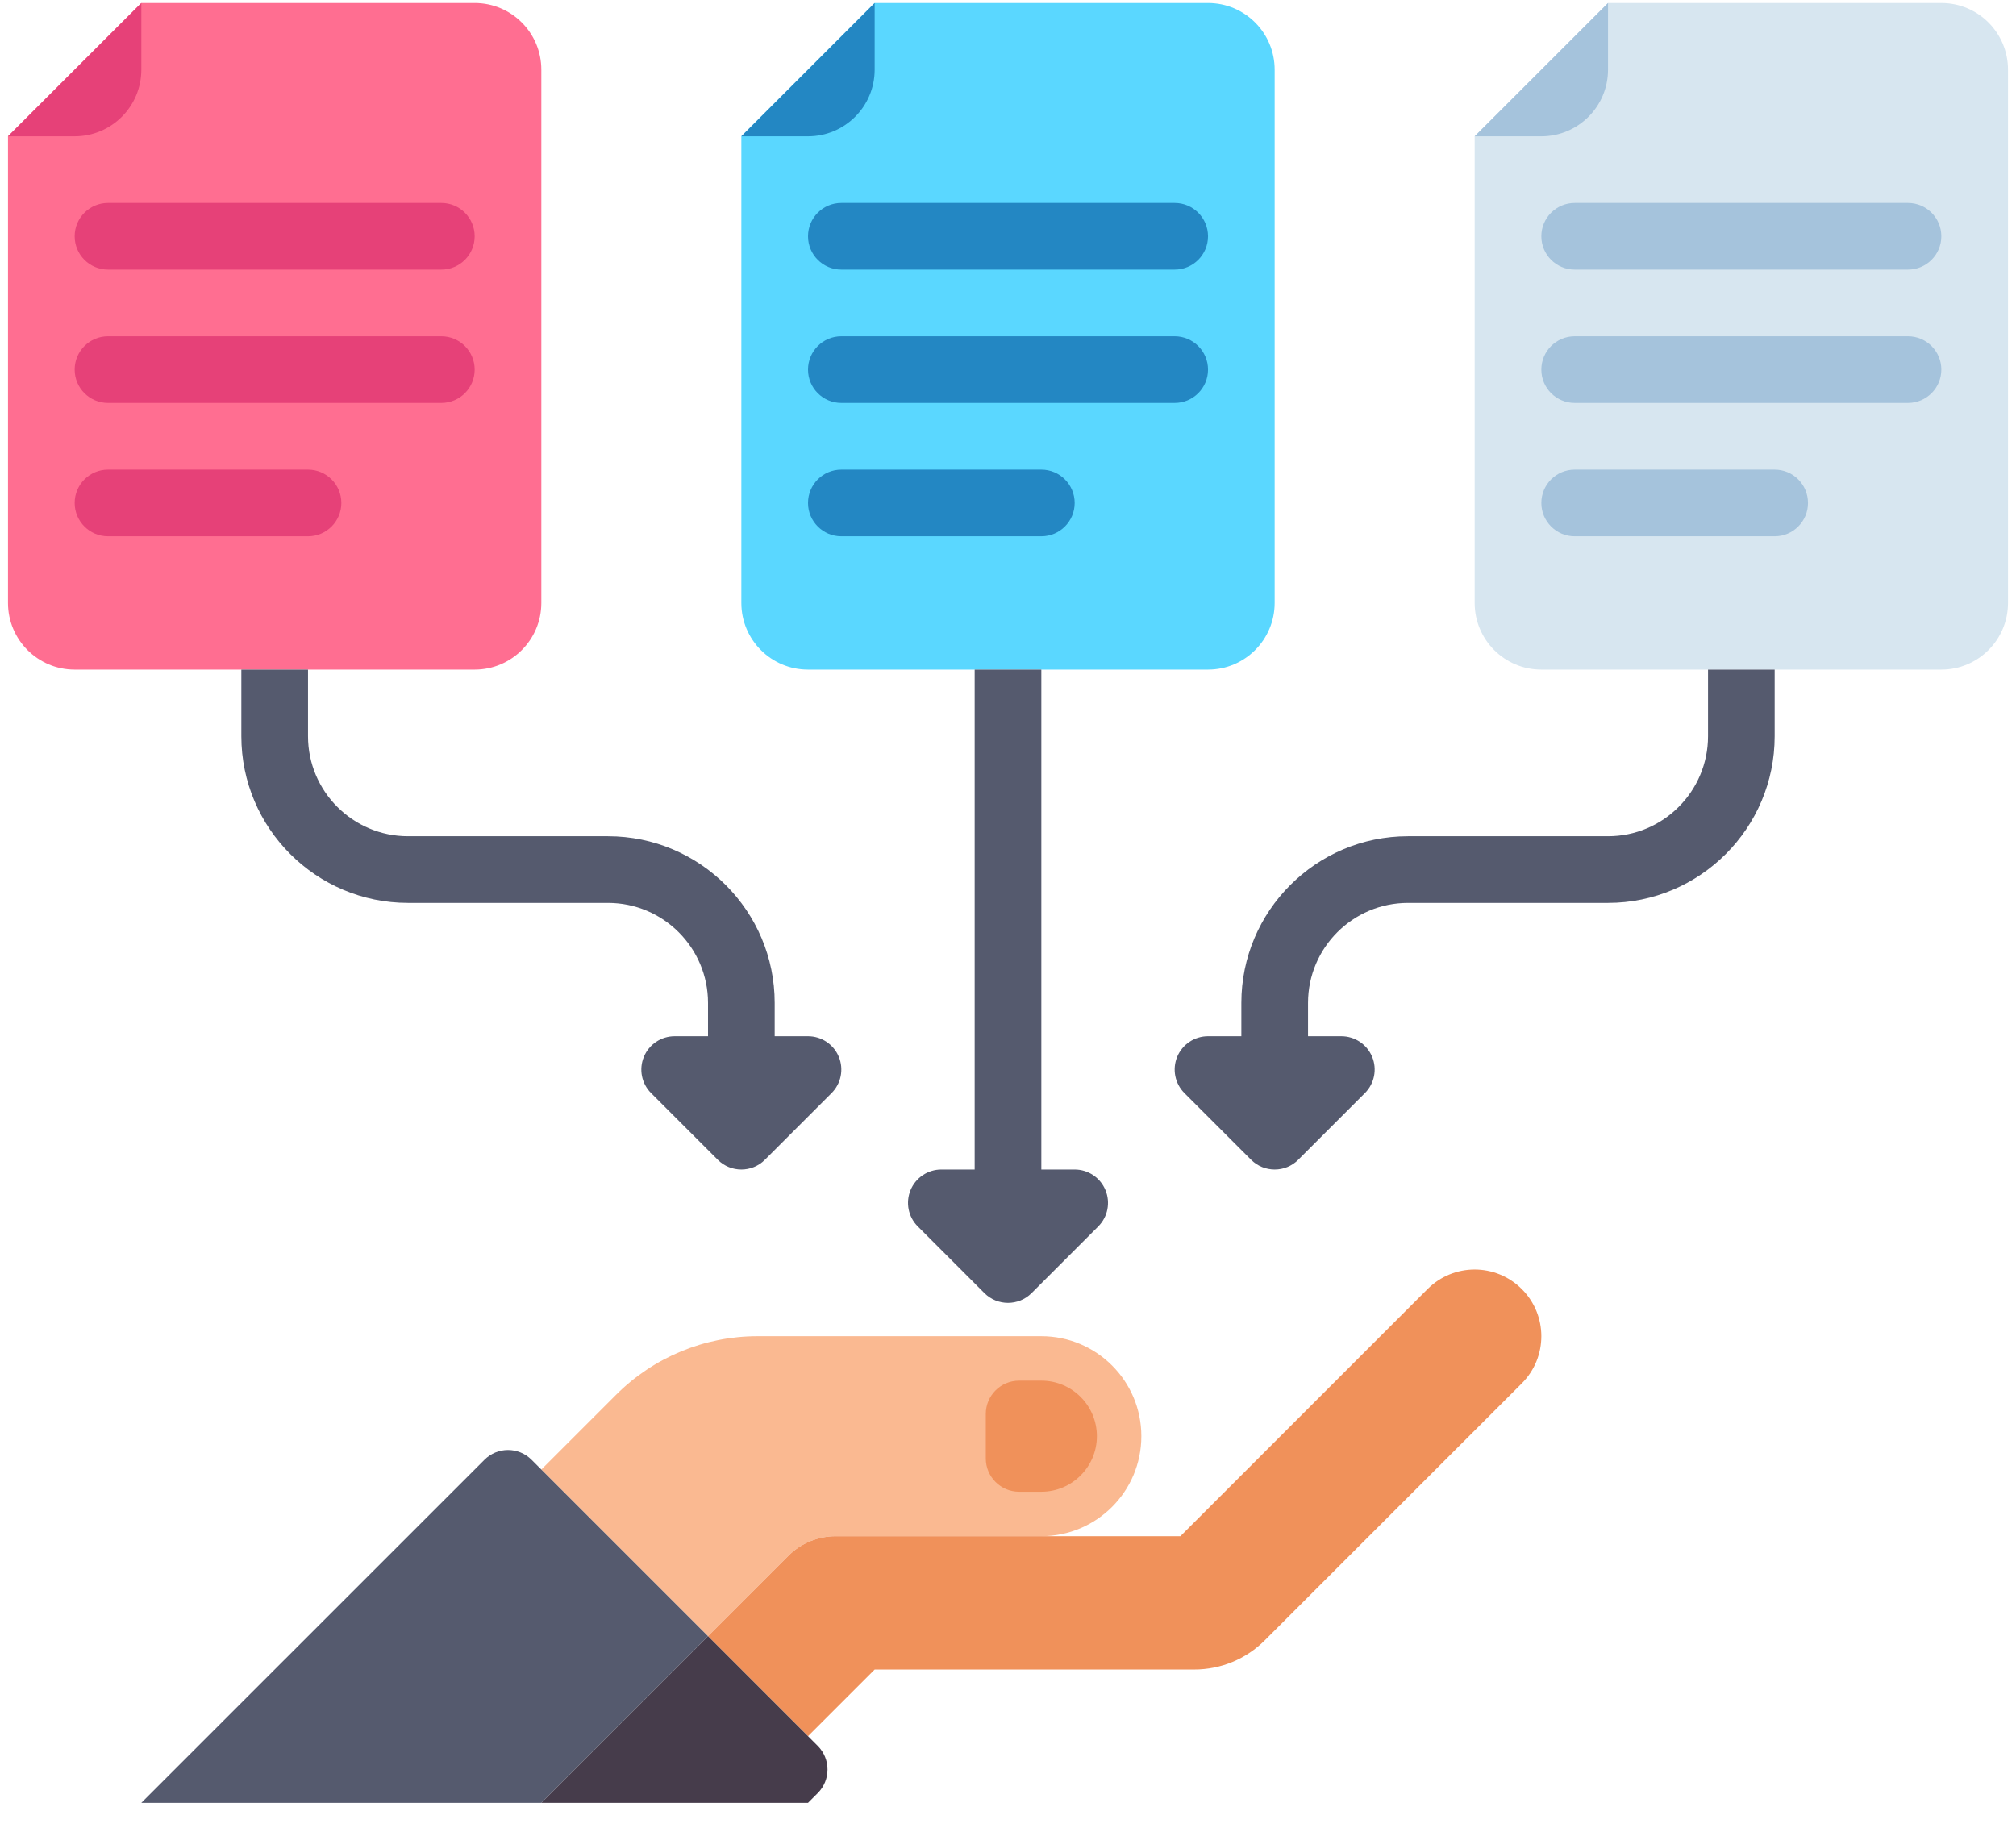 <svg width="56" height="51" viewBox="0 0 56 51" fill="none" xmlns="http://www.w3.org/2000/svg">
<path d="M28.926 37.12H21.042C19.569 37.12 18.155 37.706 17.114 38.747L15.037 40.824L19.667 45.454L21.902 43.218C22.25 42.871 22.72 42.676 23.212 42.676H28.926C30.46 42.676 31.704 41.432 31.704 39.898C31.704 38.364 30.46 37.12 28.926 37.12Z" fill="#FAB991"/>
<path d="M42.272 35.811C41.549 35.087 40.377 35.087 39.654 35.811L32.789 42.676H23.212C22.721 42.676 22.25 42.871 21.902 43.218L19.667 45.454L22.445 48.231L24.296 46.38H33.172C33.914 46.38 34.612 46.09 35.136 45.566L42.273 38.43C42.996 37.706 42.996 36.534 42.272 35.811Z" fill="#F0915A"/>
<path d="M28.926 41.441H28.309C27.797 41.441 27.383 41.026 27.383 40.515V39.281C27.383 38.769 27.797 38.355 28.309 38.355H28.926C29.778 38.355 30.469 39.046 30.469 39.898C30.469 40.75 29.778 41.441 28.926 41.441Z" fill="#F0915A"/>
<path d="M14.766 40.553L19.667 45.454L15.037 50.083H3.926L13.457 40.553C13.818 40.191 14.404 40.191 14.766 40.553Z" fill="#555A6E"/>
<path d="M19.667 45.453L22.716 48.502C23.077 48.864 23.077 49.45 22.716 49.812L22.445 50.083H15.037L19.667 45.453Z" fill="#463C4B"/>
<path d="M13.185 0.083H3.926C2.48 1.529 1.669 2.34 0.222 3.787V16.75C0.222 17.773 1.051 18.602 2.074 18.602H13.185C14.208 18.602 15.037 17.773 15.037 16.75V1.935C15.037 0.912 14.208 0.083 13.185 0.083Z" fill="#FF6E91"/>
<path d="M3.926 0.083L0.222 3.787H2.074C3.097 3.787 3.926 2.958 3.926 1.935V0.083Z" fill="#E64178"/>
<path d="M12.259 7.49H3C2.489 7.49 2.074 7.076 2.074 6.564C2.074 6.053 2.489 5.638 3 5.638H12.259C12.771 5.638 13.185 6.053 13.185 6.564C13.185 7.076 12.771 7.49 12.259 7.49Z" fill="#E64178"/>
<path d="M12.259 11.194H3C2.489 11.194 2.074 10.78 2.074 10.268C2.074 9.757 2.489 9.342 3 9.342H12.259C12.771 9.342 13.185 9.757 13.185 10.268C13.185 10.78 12.771 11.194 12.259 11.194Z" fill="#E64178"/>
<path d="M8.556 14.898H3C2.489 14.898 2.074 14.483 2.074 13.972C2.074 13.461 2.489 13.046 3 13.046H8.556C9.067 13.046 9.482 13.461 9.482 13.972C9.482 14.483 9.067 14.898 8.556 14.898Z" fill="#E64178"/>
<path d="M33.556 0.083H24.296C22.85 1.529 22.039 2.34 20.593 3.787V16.75C20.593 17.773 21.422 18.602 22.445 18.602H33.556C34.578 18.602 35.407 17.773 35.407 16.75V1.935C35.407 0.912 34.578 0.083 33.556 0.083Z" fill="#5AD7FF"/>
<path d="M24.296 0.083L20.593 3.787H22.445C23.467 3.787 24.296 2.958 24.296 1.935V0.083Z" fill="#2387C3"/>
<path d="M32.63 7.49H23.37C22.859 7.49 22.445 7.076 22.445 6.564C22.445 6.053 22.859 5.638 23.37 5.638H32.63C33.141 5.638 33.556 6.053 33.556 6.564C33.556 7.076 33.141 7.49 32.63 7.49Z" fill="#2387C3"/>
<path d="M32.63 11.194H23.37C22.859 11.194 22.445 10.78 22.445 10.268C22.445 9.757 22.859 9.342 23.37 9.342H32.63C33.141 9.342 33.556 9.757 33.556 10.268C33.556 10.78 33.141 11.194 32.63 11.194Z" fill="#2387C3"/>
<path d="M28.926 14.898H23.37C22.859 14.898 22.445 14.483 22.445 13.972C22.445 13.461 22.859 13.046 23.37 13.046H28.926C29.437 13.046 29.852 13.461 29.852 13.972C29.852 14.483 29.437 14.898 28.926 14.898Z" fill="#2387C3"/>
<path d="M53.926 0.083H44.667C43.22 1.529 42.41 2.34 40.963 3.787V16.75C40.963 17.773 41.792 18.602 42.815 18.602H53.926C54.949 18.602 55.778 17.773 55.778 16.75V1.935C55.778 0.912 54.949 0.083 53.926 0.083Z" fill="#D7E6F0"/>
<path d="M44.667 0.083L40.963 3.787H42.815C43.838 3.787 44.667 2.958 44.667 1.935V0.083Z" fill="#A5C3DC"/>
<path d="M53 7.49H43.741C43.23 7.49 42.815 7.076 42.815 6.564C42.815 6.053 43.23 5.638 43.741 5.638H53C53.511 5.638 53.926 6.053 53.926 6.564C53.926 7.076 53.511 7.49 53 7.49Z" fill="#A5C3DC"/>
<path d="M53 11.194H43.741C43.23 11.194 42.815 10.78 42.815 10.268C42.815 9.757 43.23 9.342 43.741 9.342H53C53.511 9.342 53.926 9.757 53.926 10.268C53.926 10.78 53.511 11.194 53 11.194Z" fill="#A5C3DC"/>
<path d="M49.296 14.898H43.741C43.23 14.898 42.815 14.483 42.815 13.972C42.815 13.461 43.23 13.046 43.741 13.046H49.296C49.808 13.046 50.222 13.461 50.222 13.972C50.222 14.483 49.808 14.898 49.296 14.898Z" fill="#A5C3DC"/>
<path d="M47.445 18.602V20.453C47.445 21.985 46.198 23.231 44.667 23.231H39.111C36.559 23.231 34.482 25.308 34.482 27.861V28.787H33.556C33.181 28.787 32.844 29.012 32.7 29.358C32.557 29.704 32.636 30.102 32.901 30.367L34.753 32.219C34.934 32.4 35.17 32.49 35.408 32.49C35.645 32.49 35.882 32.4 36.062 32.219L37.914 30.367C38.179 30.102 38.258 29.704 38.115 29.358C37.971 29.012 37.634 28.787 37.259 28.787H36.334V27.861C36.334 26.329 37.58 25.083 39.111 25.083H44.667C47.22 25.083 49.296 23.006 49.296 20.453V18.602H47.445Z" fill="#555A6E"/>
<path d="M23.3 29.358C23.157 29.012 22.819 28.787 22.445 28.787H21.519V27.861C21.519 25.308 19.442 23.231 16.889 23.231H11.334C9.802 23.231 8.556 21.985 8.556 20.453V18.602H6.704V20.453C6.704 23.006 8.781 25.083 11.334 25.083H16.889C18.421 25.083 19.667 26.329 19.667 27.861V28.787H18.741C18.366 28.787 18.029 29.012 17.886 29.358C17.742 29.704 17.821 30.102 18.086 30.367L19.938 32.219C20.119 32.4 20.356 32.49 20.593 32.49C20.83 32.49 21.067 32.4 21.247 32.219L23.099 30.367C23.364 30.103 23.443 29.704 23.3 29.358Z" fill="#555A6E"/>
<path d="M30.707 33.062C30.564 32.716 30.227 32.49 29.852 32.49H28.926V18.602H27.074V32.49H26.148C25.774 32.49 25.436 32.716 25.293 33.062C25.15 33.408 25.229 33.806 25.494 34.071L27.345 35.923C27.526 36.104 27.763 36.194 28 36.194C28.237 36.194 28.474 36.104 28.655 35.923L30.507 34.071C30.772 33.806 30.851 33.408 30.707 33.062Z" fill="#555A6E"/>
</svg>
